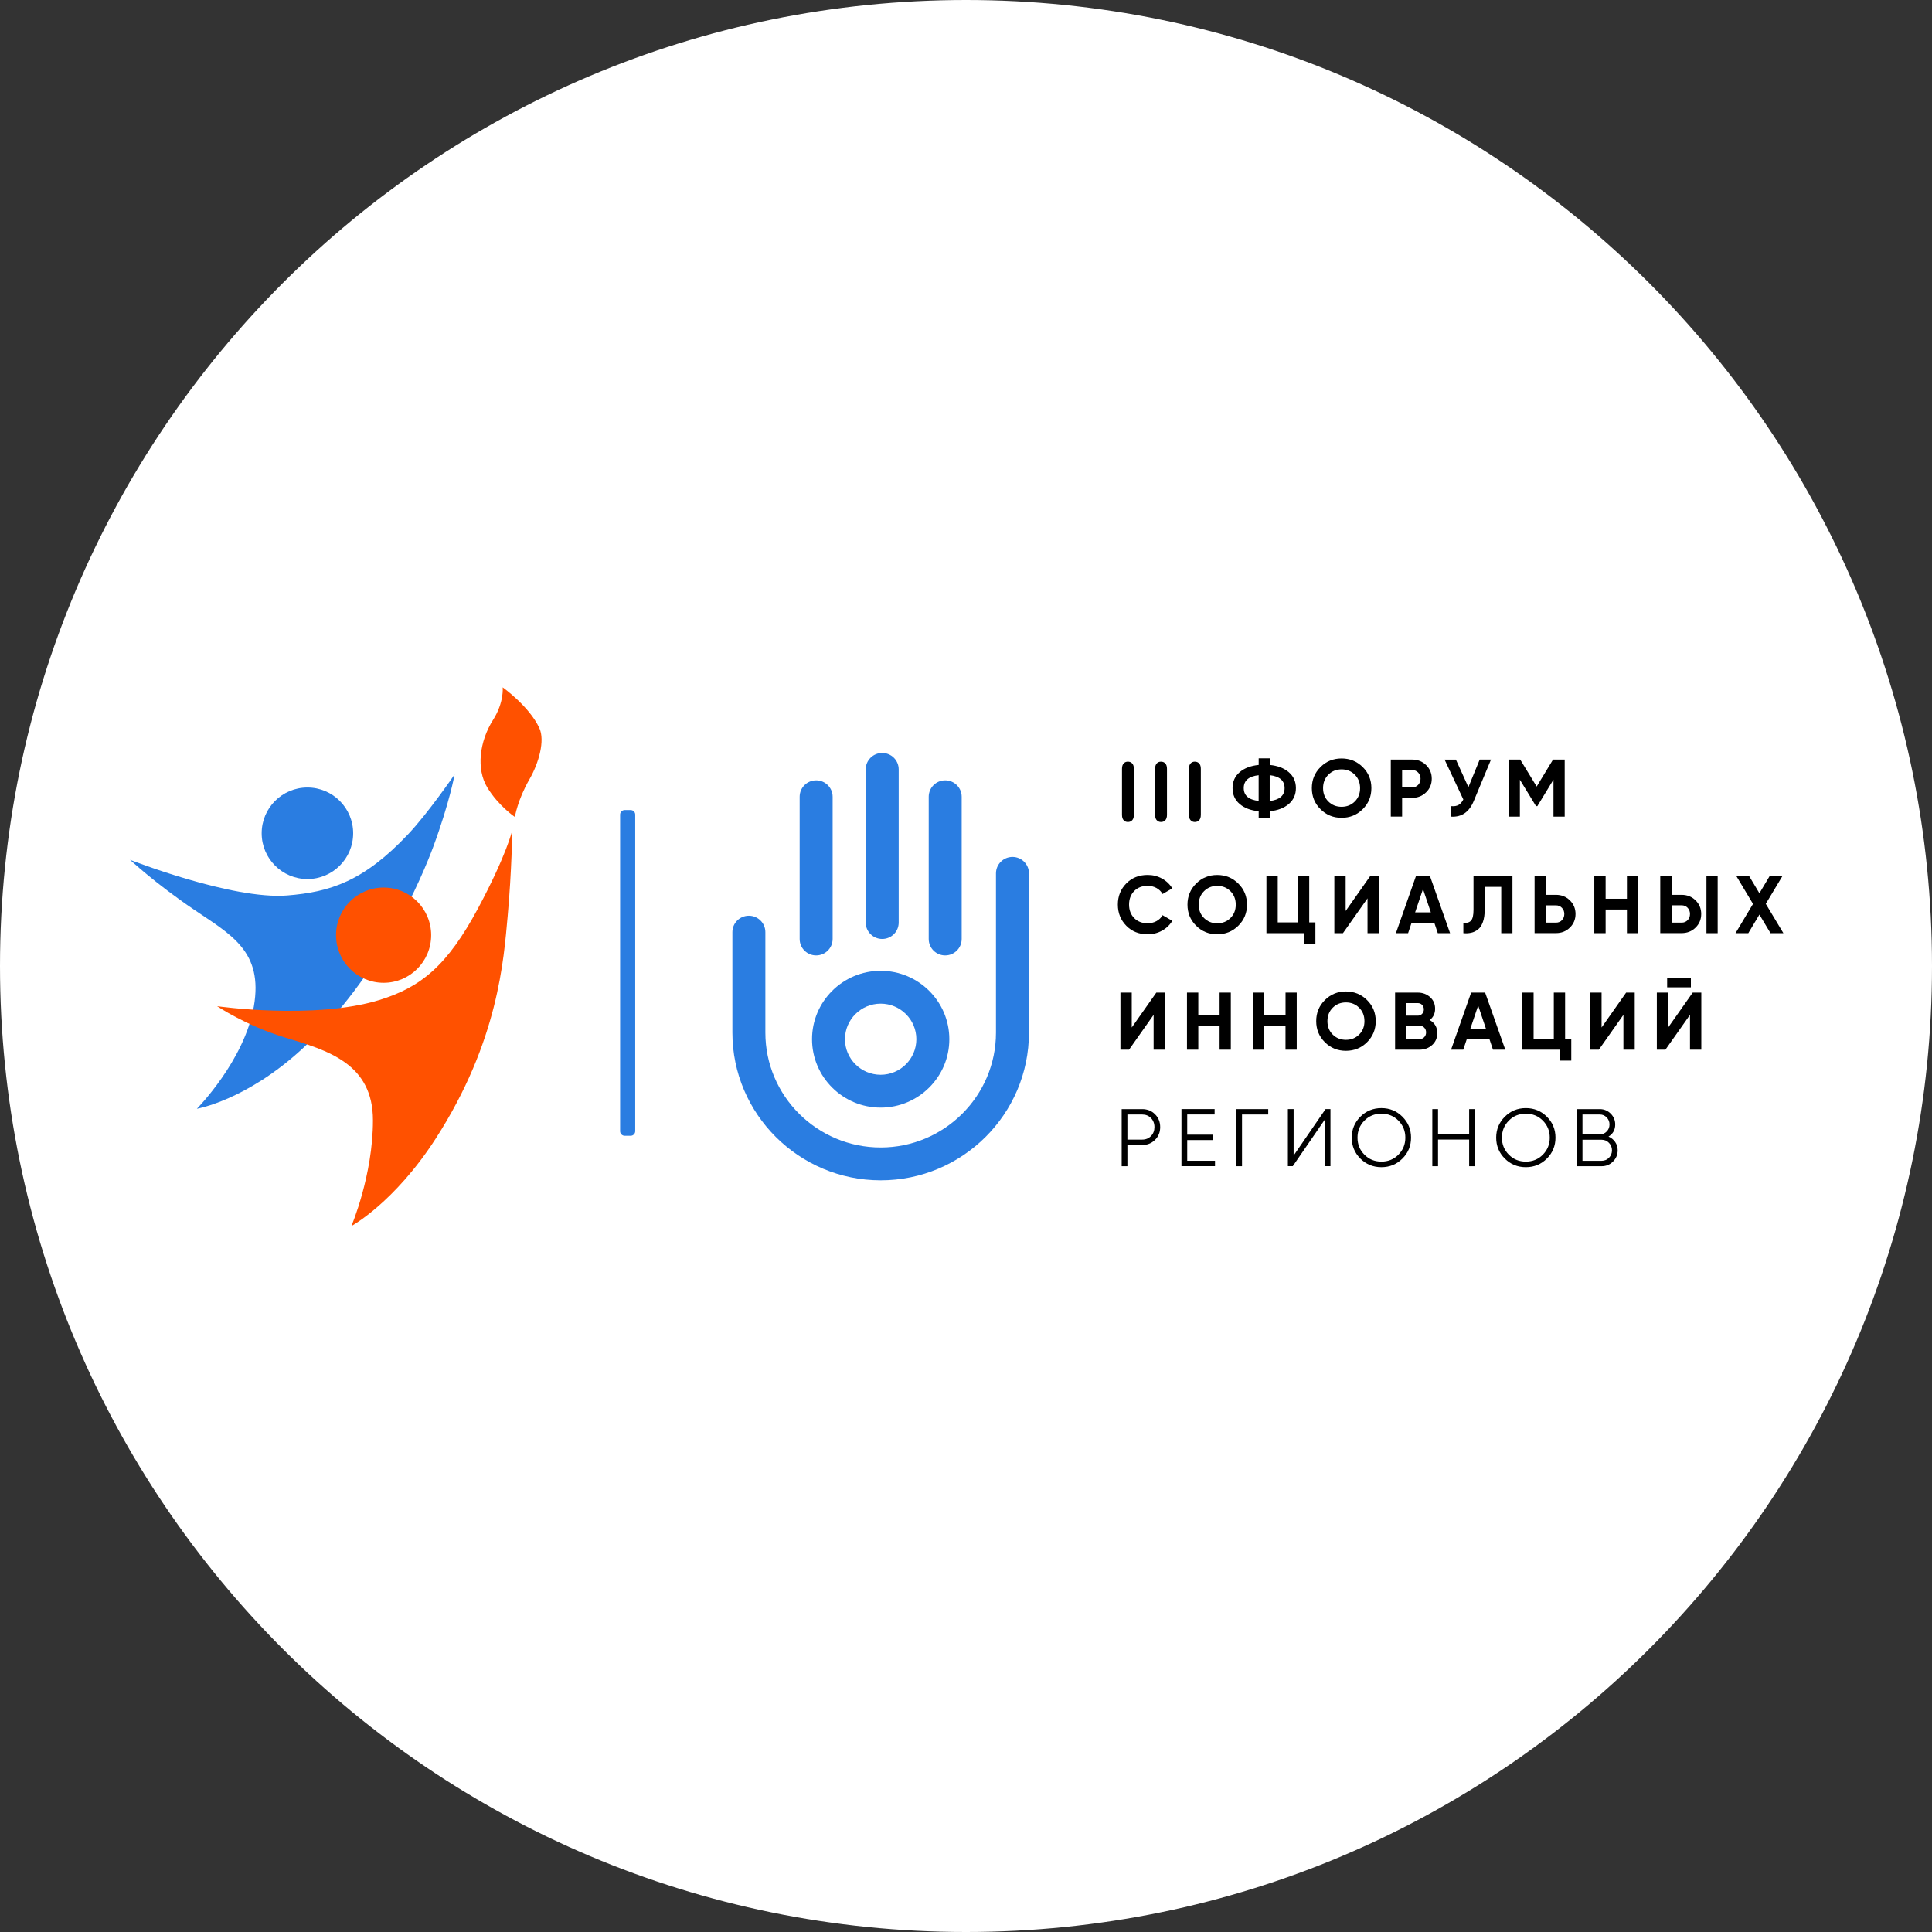 <svg width="104" height="104" viewBox="0 0 104 104" fill="none" xmlns="http://www.w3.org/2000/svg">
<rect x="0" y="0" width="104" height="104" fill="#333333" stroke="none"/>
<path d="M52 104C80.719 104 104 80.719 104 52C104 23.281 80.719 0 52 0C23.281 0 0 23.281 0 52C0 80.719 23.281 104 52 104Z" fill="white"/>
<g clip-path="url(#clip0)">
<path d="M60.397 43.861V41.386C60.397 41.257 60.426 41.161 60.485 41.096C60.544 41.032 60.62 41 60.713 41C60.809 41 60.887 41.032 60.947 41.096C61.007 41.159 61.037 41.257 61.037 41.386V43.861C61.037 43.992 61.007 44.088 60.947 44.153C60.887 44.217 60.809 44.249 60.713 44.249C60.621 44.249 60.545 44.216 60.485 44.151C60.426 44.088 60.397 43.99 60.397 43.861Z" fill="black"/>
<path d="M62.179 43.862V41.387C62.179 41.258 62.209 41.161 62.267 41.097C62.326 41.032 62.402 41.001 62.495 41.001C62.592 41.001 62.669 41.032 62.729 41.097C62.789 41.16 62.819 41.258 62.819 41.387V43.862C62.819 43.992 62.789 44.089 62.729 44.153C62.669 44.218 62.592 44.249 62.495 44.249C62.403 44.249 62.327 44.216 62.267 44.151C62.209 44.089 62.179 43.991 62.179 43.862Z" fill="black"/>
<path d="M64 43.861V41.386C64 41.257 64.03 41.161 64.089 41.096C64.147 41.032 64.223 41 64.316 41C64.413 41 64.49 41.032 64.55 41.096C64.611 41.159 64.641 41.257 64.641 41.386V43.861C64.641 43.992 64.611 44.088 64.55 44.153C64.49 44.217 64.413 44.249 64.316 44.249C64.225 44.249 64.149 44.216 64.089 44.151C64.03 44.088 64 43.99 64 43.861Z" fill="black"/>
<path d="M69.376 41.568C69.632 41.787 69.759 42.072 69.759 42.423C69.759 42.775 69.631 43.06 69.376 43.279C69.12 43.498 68.778 43.629 68.35 43.67V44.026H67.755V43.67C67.323 43.626 66.98 43.495 66.728 43.277C66.475 43.06 66.349 42.775 66.349 42.423C66.349 42.072 66.475 41.787 66.728 41.57C66.981 41.352 67.323 41.22 67.755 41.177V40.821H68.35V41.177C68.778 41.218 69.12 41.349 69.376 41.568ZM66.951 42.423C66.951 42.824 67.219 43.054 67.753 43.114V41.73C67.219 41.789 66.951 42.02 66.951 42.423ZM68.348 43.118C68.882 43.057 69.15 42.825 69.15 42.425C69.15 42.022 68.882 41.789 68.348 41.727V43.118Z" fill="black"/>
<path d="M73.355 43.559C73.043 43.868 72.664 44.023 72.218 44.023C71.772 44.023 71.392 43.868 71.082 43.559C70.772 43.251 70.617 42.873 70.617 42.425C70.617 41.978 70.772 41.6 71.082 41.291C71.392 40.982 71.77 40.828 72.218 40.828C72.664 40.828 73.043 40.982 73.355 41.291C73.667 41.6 73.822 41.978 73.822 42.425C73.822 42.873 73.667 43.251 73.355 43.559ZM71.508 43.147C71.699 43.336 71.935 43.43 72.218 43.43C72.499 43.43 72.737 43.336 72.928 43.147C73.119 42.958 73.214 42.717 73.214 42.425C73.214 42.132 73.119 41.891 72.928 41.7C72.737 41.51 72.501 41.415 72.218 41.415C71.936 41.415 71.699 41.51 71.508 41.7C71.316 41.891 71.221 42.132 71.221 42.425C71.221 42.717 71.318 42.958 71.508 43.147Z" fill="black"/>
<path d="M76.019 40.888C76.316 40.888 76.566 40.987 76.768 41.185C76.971 41.384 77.072 41.628 77.072 41.918C77.072 42.208 76.971 42.452 76.768 42.65C76.566 42.849 76.316 42.948 76.019 42.948H75.476V43.958H74.867V40.888H76.019ZM76.019 42.384C76.148 42.384 76.256 42.34 76.34 42.25C76.425 42.16 76.468 42.05 76.468 41.919C76.468 41.785 76.425 41.674 76.34 41.585C76.254 41.497 76.147 41.453 76.019 41.453H75.476V42.384H76.019Z" fill="black"/>
<path d="M79.653 40.888H80.261L79.335 43.114C79.089 43.711 78.684 43.993 78.119 43.961V43.395C78.284 43.41 78.416 43.388 78.518 43.328C78.619 43.268 78.703 43.17 78.771 43.036L77.762 40.889H78.371L79.044 42.373L79.653 40.888Z" fill="black"/>
<path d="M84.228 40.888V43.961H83.624V41.968L82.755 43.395H82.684L81.816 41.973V43.961H81.207V40.888H81.833L82.719 42.34L83.6 40.888H84.228Z" fill="black"/>
<path d="M61.778 50.294C61.313 50.294 60.93 50.141 60.628 49.833C60.326 49.525 60.174 49.146 60.174 48.695C60.174 48.241 60.326 47.862 60.628 47.556C60.93 47.251 61.314 47.098 61.778 47.098C62.056 47.098 62.315 47.162 62.551 47.293C62.788 47.424 62.972 47.6 63.105 47.822L62.58 48.125C62.504 47.988 62.395 47.879 62.254 47.802C62.113 47.725 61.955 47.685 61.778 47.685C61.479 47.685 61.237 47.778 61.053 47.966C60.87 48.153 60.778 48.396 60.778 48.695C60.778 48.991 60.87 49.232 61.053 49.42C61.237 49.607 61.479 49.7 61.778 49.7C61.955 49.7 62.113 49.661 62.255 49.584C62.398 49.506 62.505 49.401 62.58 49.265L63.105 49.568C62.972 49.79 62.788 49.967 62.554 50.097C62.317 50.228 62.059 50.294 61.778 50.294Z" fill="black"/>
<path d="M66.66 49.831C66.348 50.14 65.969 50.294 65.522 50.294C65.076 50.294 64.697 50.14 64.387 49.831C64.077 49.523 63.922 49.145 63.922 48.697C63.922 48.25 64.077 47.872 64.387 47.563C64.697 47.254 65.075 47.1 65.522 47.1C65.969 47.1 66.348 47.254 66.66 47.563C66.971 47.872 67.126 48.25 67.126 48.697C67.128 49.143 66.971 49.523 66.66 49.831ZM64.814 49.419C65.005 49.608 65.241 49.702 65.524 49.702C65.806 49.702 66.043 49.608 66.234 49.419C66.426 49.23 66.521 48.989 66.521 48.697C66.521 48.404 66.426 48.163 66.234 47.972C66.043 47.782 65.807 47.687 65.524 47.687C65.243 47.687 65.005 47.782 64.814 47.972C64.623 48.163 64.528 48.404 64.528 48.697C64.526 48.989 64.623 49.23 64.814 49.419Z" fill="black"/>
<path d="M70.478 49.653H70.808V50.821H70.2V50.233H68.172V47.159H68.781V49.653H69.869V47.159H70.476V49.653H70.478Z" fill="black"/>
<path d="M73.614 50.233V48.358L72.291 50.233H71.828V47.159H72.437V49.039L73.759 47.159H74.223V50.233H73.614Z" fill="black"/>
<path d="M77.397 50.233L77.212 49.68H75.983L75.798 50.233H75.142L76.222 47.159H76.975L78.058 50.233H77.397ZM76.176 49.113H77.022L76.6 47.857L76.176 49.113Z" fill="black"/>
<path d="M78.773 50.233V49.671C78.955 49.697 79.093 49.66 79.183 49.56C79.275 49.461 79.319 49.266 79.319 48.976V47.159H81.416V50.233H80.812V47.739H79.922V48.96C79.922 49.226 79.89 49.45 79.825 49.631C79.76 49.812 79.672 49.948 79.558 50.035C79.446 50.123 79.324 50.181 79.196 50.209C79.071 50.239 78.928 50.247 78.773 50.233Z" fill="black"/>
<path d="M83.757 48.169C84.055 48.169 84.305 48.269 84.507 48.467C84.71 48.666 84.811 48.91 84.811 49.2C84.811 49.489 84.71 49.734 84.507 49.932C84.305 50.131 84.055 50.23 83.757 50.23H82.607V47.159H83.216V48.169H83.757ZM83.757 49.666C83.887 49.666 83.995 49.622 84.078 49.534C84.164 49.445 84.207 49.335 84.207 49.2C84.207 49.067 84.164 48.957 84.078 48.869C83.993 48.779 83.885 48.735 83.757 48.735H83.215V49.666H83.757Z" fill="black"/>
<path d="M87.578 47.159H88.182V50.233H87.578V48.96H86.431V50.233H85.822V47.159H86.431V48.38H87.578V47.159Z" fill="black"/>
<path d="M89.372 50.233V47.159H89.981V48.169H90.523C90.821 48.169 91.071 48.269 91.273 48.467C91.476 48.666 91.577 48.91 91.577 49.2C91.577 49.489 91.476 49.734 91.273 49.932C91.071 50.131 90.821 50.23 90.523 50.23H89.372V50.233ZM89.981 49.666H90.523C90.653 49.666 90.761 49.622 90.845 49.534C90.93 49.445 90.973 49.335 90.973 49.2C90.973 49.066 90.93 48.954 90.845 48.866C90.759 48.777 90.652 48.733 90.523 48.733H89.981V49.666ZM91.859 50.233V47.159H92.463V50.233H91.859Z" fill="black"/>
<path d="M96.001 50.234H95.308L94.709 49.233L94.111 50.234H93.423L94.365 48.658L93.47 47.162H94.158L94.709 48.084L95.259 47.162H95.947L95.052 48.654L96.001 50.234Z" fill="black"/>
<path d="M62.099 56.503V54.628L60.777 56.503H60.313V53.431H60.922V55.31L62.245 53.431H62.708V56.504H62.099V56.503Z" fill="black"/>
<path d="M65.651 53.431H66.255V56.504H65.651V55.231H64.504V56.504H63.895V53.431H64.504V54.652H65.651V53.431Z" fill="black"/>
<path d="M69.199 53.431H69.803V56.504H69.199V55.231H68.054V56.504H67.445V53.431H68.054V54.652H69.201V53.431H69.199Z" fill="black"/>
<path d="M73.589 56.102C73.278 56.411 72.898 56.565 72.452 56.565C72.006 56.565 71.627 56.411 71.317 56.102C71.007 55.793 70.852 55.415 70.852 54.968C70.852 54.52 71.007 54.142 71.317 53.834C71.627 53.525 72.005 53.37 72.452 53.37C72.898 53.37 73.278 53.525 73.589 53.834C73.901 54.142 74.056 54.52 74.056 54.968C74.056 55.415 73.901 55.793 73.589 56.102ZM71.742 55.691C71.933 55.88 72.169 55.974 72.452 55.974C72.735 55.974 72.971 55.88 73.162 55.691C73.354 55.502 73.449 55.261 73.449 54.969C73.449 54.676 73.354 54.435 73.162 54.245C72.971 54.054 72.735 53.96 72.452 53.96C72.169 53.96 71.933 54.054 71.742 54.245C71.551 54.435 71.456 54.676 71.456 54.969C71.456 55.261 71.551 55.502 71.742 55.691Z" fill="black"/>
<path d="M76.964 54.91C77.234 55.064 77.369 55.299 77.369 55.613C77.369 55.873 77.277 56.087 77.091 56.254C76.906 56.421 76.678 56.504 76.407 56.504H75.098V53.431H76.314C76.578 53.431 76.801 53.513 76.981 53.675C77.162 53.837 77.252 54.045 77.252 54.296C77.255 54.549 77.159 54.756 76.964 54.91ZM76.316 53.996H75.708V54.672H76.316C76.409 54.672 76.488 54.641 76.551 54.576C76.615 54.511 76.646 54.431 76.646 54.335C76.646 54.239 76.616 54.158 76.554 54.094C76.493 54.029 76.414 53.996 76.316 53.996ZM76.409 55.937C76.512 55.937 76.597 55.903 76.665 55.833C76.733 55.764 76.766 55.677 76.766 55.572C76.766 55.469 76.733 55.384 76.665 55.315C76.597 55.245 76.512 55.212 76.409 55.212H75.708V55.937H76.409Z" fill="black"/>
<path d="M80.367 56.504L80.182 55.951H78.953L78.768 56.504H78.111L79.192 53.43H79.945L81.03 56.504H80.367ZM79.146 55.385H79.992L79.57 54.13L79.146 55.385Z" fill="black"/>
<path d="M84.251 55.925H84.582V57.092H83.973V56.504H81.945V53.431H82.554V55.925H83.642V53.431H84.25V55.925H84.251Z" fill="black"/>
<path d="M87.389 56.503V54.628L86.067 56.503H85.603V53.431H86.213V55.31L87.535 53.431H87.998V56.504H87.389V56.503Z" fill="black"/>
<path d="M90.973 56.503V54.628L89.651 56.503H89.188V53.431H89.796V55.31L91.119 53.431H91.582V56.505H90.973V56.503ZM89.743 53.149V52.657H91.021V53.149H89.743Z" fill="black"/>
<path d="M61.482 59.703C61.759 59.703 61.99 59.794 62.175 59.979C62.36 60.163 62.453 60.393 62.453 60.669C62.453 60.944 62.362 61.175 62.175 61.359C61.99 61.543 61.759 61.636 61.482 61.636H60.688V62.778H60.38V59.705H61.482V59.703ZM61.482 61.345C61.674 61.345 61.832 61.282 61.957 61.154C62.082 61.026 62.144 60.866 62.144 60.669C62.144 60.474 62.08 60.311 61.957 60.184C61.832 60.056 61.674 59.993 61.482 59.993H60.688V61.345H61.482Z" fill="black"/>
<path d="M63.906 62.484H65.404V62.774H63.598V59.701H65.383V59.991H63.908V61.079H65.274V61.369H63.908V62.484H63.906Z" fill="black"/>
<path d="M68.269 59.703V59.993H66.858V62.777H66.55V59.703H68.269Z" fill="black"/>
<path d="M71.311 62.774V60.273L69.591 62.774H69.327V59.701H69.636V62.202L71.355 59.701H71.619V62.774H71.311Z" fill="black"/>
<path d="M75.493 62.365C75.185 62.674 74.807 62.829 74.361 62.829C73.915 62.829 73.537 62.674 73.228 62.365C72.92 62.057 72.765 61.682 72.765 61.239C72.765 60.798 72.92 60.421 73.228 60.113C73.537 59.804 73.915 59.649 74.361 59.649C74.807 59.649 75.185 59.804 75.493 60.113C75.802 60.421 75.957 60.796 75.957 61.239C75.957 61.68 75.803 62.057 75.493 62.365ZM73.445 62.154C73.692 62.405 73.997 62.529 74.362 62.529C74.726 62.529 75.033 62.405 75.279 62.154C75.526 61.904 75.65 61.6 75.65 61.239C75.65 60.878 75.526 60.574 75.279 60.324C75.033 60.073 74.728 59.949 74.362 59.949C73.998 59.949 73.692 60.073 73.445 60.324C73.198 60.574 73.075 60.88 73.075 61.239C73.075 61.6 73.198 61.904 73.445 62.154Z" fill="black"/>
<path d="M79.085 59.703H79.393V62.777H79.085V61.342H77.41V62.777H77.102V59.703H77.41V61.05H79.085V59.703Z" fill="black"/>
<path d="M83.269 62.365C82.96 62.674 82.582 62.829 82.136 62.829C81.69 62.829 81.312 62.674 81.004 62.365C80.695 62.057 80.54 61.682 80.54 61.239C80.54 60.798 80.695 60.421 81.004 60.113C81.312 59.804 81.69 59.649 82.136 59.649C82.582 59.649 82.96 59.804 83.269 60.113C83.577 60.421 83.732 60.796 83.732 61.239C83.732 61.68 83.577 62.057 83.269 62.365ZM81.219 62.154C81.465 62.405 81.771 62.529 82.136 62.529C82.5 62.529 82.807 62.405 83.053 62.154C83.3 61.904 83.424 61.6 83.424 61.239C83.424 60.878 83.3 60.574 83.053 60.324C82.807 60.073 82.501 59.949 82.136 59.949C81.772 59.949 81.465 60.073 81.219 60.324C80.972 60.574 80.849 60.88 80.849 61.239C80.849 61.6 80.972 61.904 81.219 62.154Z" fill="black"/>
<path d="M86.586 61.182C86.737 61.247 86.855 61.345 86.945 61.474C87.035 61.605 87.08 61.753 87.08 61.92C87.08 62.156 86.996 62.359 86.828 62.526C86.661 62.693 86.458 62.777 86.219 62.777H84.875V59.703H86.118C86.347 59.703 86.542 59.785 86.705 59.947C86.866 60.11 86.947 60.303 86.947 60.529C86.948 60.815 86.828 61.033 86.586 61.182ZM86.12 59.993H85.185V61.064H86.12C86.264 61.064 86.387 61.012 86.488 60.908C86.59 60.804 86.64 60.678 86.64 60.529C86.64 60.382 86.59 60.256 86.488 60.151C86.385 60.045 86.264 59.993 86.12 59.993ZM86.221 62.485C86.374 62.485 86.504 62.43 86.612 62.321C86.719 62.211 86.773 62.077 86.773 61.92C86.773 61.765 86.719 61.631 86.612 61.52C86.504 61.408 86.374 61.353 86.221 61.353H85.185V62.485H86.221Z" fill="black"/>
<path d="M33.947 61.139H33.628C33.492 61.139 33.381 61.028 33.381 60.893V43.85C33.381 43.715 33.492 43.605 33.628 43.605H33.947C34.083 43.605 34.194 43.715 34.194 43.85V60.893C34.194 61.027 34.083 61.139 33.947 61.139Z" fill="#2A7DE1"/>
<path d="M47.408 63.537C43.007 63.537 39.425 59.97 39.425 55.586V50.177C39.425 49.689 39.822 49.294 40.312 49.294C40.801 49.294 41.2 49.689 41.2 50.177V55.586C41.2 58.996 43.985 61.769 47.408 61.769C50.83 61.769 53.614 58.995 53.614 55.586V47.013C53.614 46.524 54.013 46.129 54.502 46.129C54.99 46.129 55.389 46.524 55.389 47.013V55.586C55.39 59.97 51.809 63.537 47.408 63.537Z" fill="#2A7DE1"/>
<path d="M47.407 59.622C45.37 59.622 43.712 57.971 43.712 55.94C43.712 53.909 45.37 52.258 47.407 52.258C49.446 52.258 51.103 53.909 51.103 55.94C51.103 57.969 49.446 59.622 47.407 59.622ZM47.407 54.026C46.347 54.026 45.485 54.885 45.485 55.94C45.485 56.995 46.347 57.854 47.407 57.854C48.467 57.854 49.328 56.995 49.328 55.94C49.328 54.885 48.468 54.026 47.407 54.026Z" fill="#2A7DE1"/>
<path d="M43.933 51.43C43.443 51.43 43.046 51.035 43.046 50.546V42.89C43.046 42.401 43.443 42.006 43.933 42.006C44.422 42.006 44.821 42.401 44.821 42.89V50.546C44.821 51.033 44.424 51.43 43.933 51.43Z" fill="#2A7DE1"/>
<path d="M50.88 51.43C50.39 51.43 49.993 51.035 49.993 50.546V42.89C49.993 42.401 50.39 42.006 50.88 42.006C51.371 42.006 51.768 42.401 51.768 42.89V50.546C51.768 51.033 51.371 51.43 50.88 51.43Z" fill="#2A7DE1"/>
<path d="M47.49 50.545C47.001 50.545 46.602 50.15 46.602 49.662V41.416C46.602 40.928 46.999 40.532 47.49 40.532C47.98 40.532 48.377 40.928 48.377 41.416V49.663C48.377 50.15 47.98 50.545 47.49 50.545Z" fill="#2A7DE1"/>
<path d="M7 46.284C7 46.284 12.487 48.44 15.459 48.203C17.765 48.018 19.579 47.451 21.99 44.886C23.061 43.749 24.47 41.691 24.47 41.691C24.47 41.691 24.213 43.171 23.325 45.576C22.755 47.117 20.498 52.555 16.286 56.444C13.26 59.237 10.598 59.684 10.598 59.684C10.598 59.684 13.154 57.099 13.664 54.181C14.182 51.207 12.436 50.318 10.442 48.965C8.352 47.549 7 46.284 7 46.284Z" fill="#2A7DE1"/>
<path d="M19.011 44.855C19.011 46.217 17.909 47.319 16.549 47.319C15.188 47.319 14.086 46.215 14.086 44.855C14.086 43.494 15.188 42.392 16.549 42.392C17.909 42.392 19.011 43.494 19.011 44.855Z" fill="#2A7DE1"/>
<path d="M11.687 54.163C11.687 54.163 16.898 54.907 20.408 53.834C22.668 53.142 24.085 51.976 25.746 48.871C27.285 45.995 27.575 44.695 27.575 44.695C27.575 44.695 27.552 46.852 27.326 49.337C27.117 51.633 26.831 56.05 23.459 61.284C21.229 64.746 18.916 65.999 18.916 65.999C18.916 65.999 20.076 63.273 20.076 60.31C20.076 57.249 17.649 56.543 15.343 55.849C13.259 55.22 11.687 54.163 11.687 54.163Z" fill="#FF5100"/>
<path d="M23.21 50.34C23.21 51.757 22.064 52.904 20.65 52.904C19.236 52.904 18.089 51.757 18.089 50.34C18.089 48.924 19.236 47.777 20.65 47.777C22.064 47.777 23.21 48.924 23.21 50.34Z" fill="#FF5100"/>
<path d="M27.06 37C27.06 37 27.145 37.8 26.546 38.745C25.801 39.918 25.632 41.403 26.231 42.391C26.831 43.379 27.716 43.979 27.716 43.979C27.716 43.979 27.859 43.061 28.501 41.948C29.012 41.061 29.339 39.862 29.037 39.202C28.503 38.03 27.06 37 27.06 37Z" fill="#FF5100"/>
</g>
<defs>
<clipPath id="clip0">
<rect width="89" height="29" fill="white" transform="translate(7 37)"/>
</clipPath>
</defs>
</svg>
